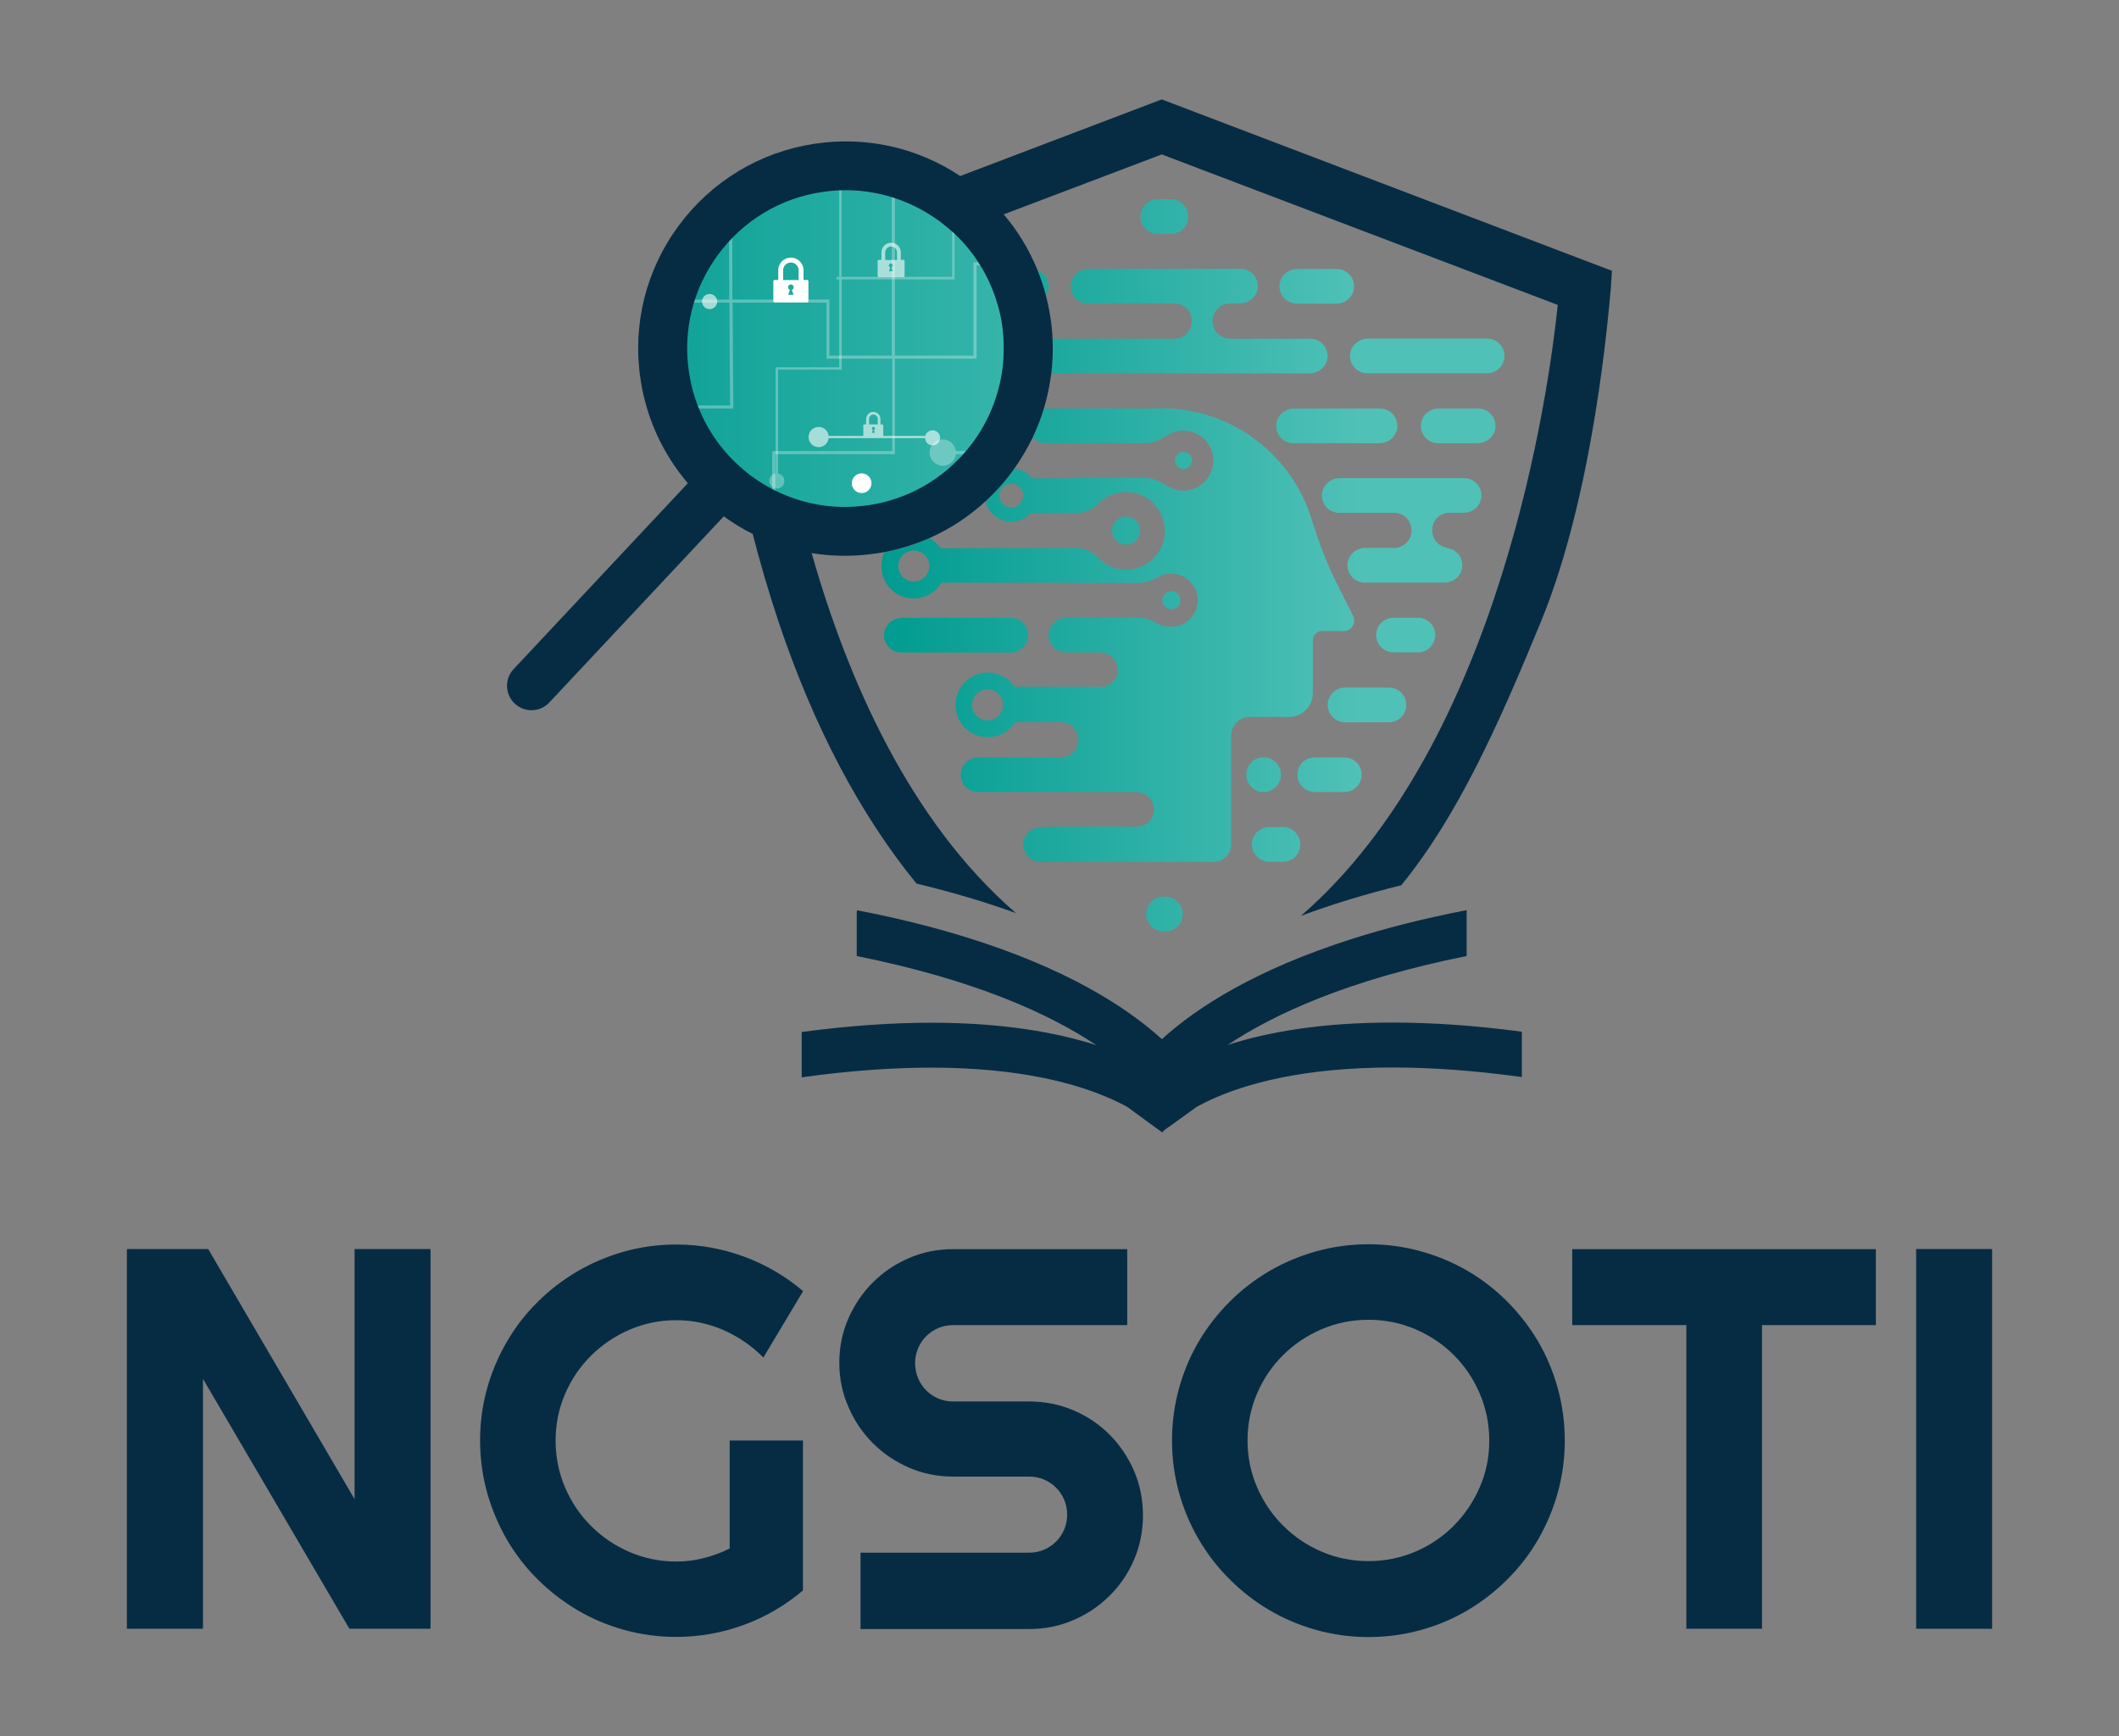 <?xml version="1.0" encoding="utf-8"?>
<!-- Generator: Adobe Illustrator 28.1.0, SVG Export Plug-In . SVG Version: 6.00 Build 0)  -->
<svg version="1.1" xmlns="http://www.w3.org/2000/svg" xmlns:xlink="http://www.w3.org/1999/xlink" x="0px" y="0px"
	 viewBox="0 0 1509.5 1236.8" style="enable-background:new 0 0 1509.5 1236.8;" xml:space="preserve">
<rect x="0" y="0" width="1509.5" height="1236.8" fill="#808080" stroke="none"/>
<style type="text/css">
	.st0{display:none;}
	.st1{display:inline;}
	.st2{fill:none;stroke:#010101;stroke-width:0.916;stroke-miterlimit:10;}
	.st3{fill:#231F20;}
	.st4{opacity:0.6;}
	.st5{opacity:0.3;}
	.st6{opacity:0.3;fill:#231F20;}
	.st7{fill:#FFFFFF;}
	.st8{opacity:0.3;fill:#FFFFFF;}
	.st9{fill:url(#SVGID_1_);}
	.st10{fill:none;}
	.st11{fill:url(#SVGID_00000027595103466793492290000003446842172087308201_);}
	.st12{fill:url(#SVGID_00000140703223305011895100000000674968231266741888_);}
	.st13{fill:url(#SVGID_00000140718550506006376950000014417405449779554193_);}
	.st14{fill:url(#SVGID_00000136389448073821236210000011319345950120913028_);}
	.st15{fill:url(#SVGID_00000092446227410103437170000016309696189941254030_);}
	.st16{fill:url(#SVGID_00000175280580959955862630000002390681996256892851_);}
	.st17{fill:url(#SVGID_00000020359123629437087990000016495378730581926539_);}
	.st18{fill:url(#SVGID_00000057837214637324526030000007665343382463221130_);}
	.st19{fill:url(#SVGID_00000010307357709662179830000004415615260211444379_);}
	.st20{fill:url(#SVGID_00000045583724214621797710000016629378980677869965_);}
	.st21{fill:url(#SVGID_00000124876887069954194090000004742835086887022752_);}
	.st22{fill:url(#SVGID_00000014611318206533352750000012996727171552060816_);}
	.st23{fill:url(#SVGID_00000123433113762054783400000008667742042664005504_);}
	.st24{fill:url(#SVGID_00000123414081888194346260000015437825544976948392_);}
	.st25{fill:url(#SVGID_00000177480780856250745680000013005238292135420842_);}
	.st26{fill:url(#SVGID_00000107588457529266380970000016147143822861790364_);}
	.st27{fill:url(#SVGID_00000112594924745796123700000005685454529858227895_);}
	.st28{fill:url(#SVGID_00000036250447456452368230000003328869143396209290_);}
	.st29{fill:url(#SVGID_00000057844414044016569730000005384673070289726908_);}
	.st30{fill:url(#SVGID_00000041973635204160328800000002893066490974080702_);}
	.st31{fill:url(#SVGID_00000115493356732773929100000015668223660076923319_);}
	.st32{fill:url(#SVGID_00000136383335455523187060000017505616885180319898_);}
	.st33{fill:url(#SVGID_00000113326073634390985100000018403461571763821227_);}
	.st34{fill:url(#SVGID_00000098919326133335330980000007115504905276661140_);}
	.st35{fill:url(#SVGID_00000021801392471517336080000017833039291558322338_);}
	.st36{fill:url(#SVGID_00000096017798388483204370000006662826493487121572_);}
	.st37{fill:url(#SVGID_00000160901748360939949750000016129494350175553152_);}
	.st38{fill:url(#SVGID_00000119806171539134886560000007655576316067064487_);}
	.st39{fill:url(#SVGID_00000011732168143369413560000013472148912296226458_);}
	.st40{fill:url(#SVGID_00000181072458927397348200000012343357245798760634_);}
	.st41{fill:url(#SVGID_00000140006322548706764040000017695324349149490062_);}
	.st42{fill:url(#SVGID_00000012471604497552807180000004931674037322139561_);}
	.st43{fill:url(#SVGID_00000078735393103604706710000008584104927414425985_);}
	.st44{fill:url(#SVGID_00000003100772693057995050000002862695674164005539_);}
	.st45{fill:url(#SVGID_00000121248213053863555620000000963667457921793682_);}
	.st46{fill:url(#SVGID_00000083798777722313617190000004831923884421914815_);}
	.st47{fill:url(#SVGID_00000176044440248808539940000012839470912975648158_);}
	.st48{fill:url(#SVGID_00000099649706007477942570000007457673061034173625_);}
	.st49{fill:url(#SVGID_00000116954305431024421420000015189085334752821933_);}
	.st50{fill:#062C44;}
	.st51{fill:url(#SVGID_00000181077638614593019690000005017538857081595572_);}
	.st52{fill:url(#SVGID_00000015356032942700119920000011270458759389163182_);}
	.st53{fill:url(#SVGID_00000077288511203318697050000006878246001360756911_);}
	.st54{fill:url(#SVGID_00000093858981961955864360000005006663905256388228_);}
	.st55{fill:url(#SVGID_00000007402148356944154660000014101498575949825972_);}
	.st56{fill:url(#SVGID_00000155117468117801883040000011141422855748058034_);}
	.st57{fill:url(#SVGID_00000049915775061979820820000000762468843851895693_);}
	.st58{fill:url(#SVGID_00000042719056144199448010000008699228112207086260_);}
	.st59{fill:url(#SVGID_00000164516178165350209250000016884686587657736608_);}
	.st60{fill:url(#SVGID_00000080191974706574668660000005243194685648311691_);}
	.st61{fill:url(#SVGID_00000183224293074554415010000008847241006272000896_);}
	.st62{fill:url(#SVGID_00000034069546634003329170000006682428123293619597_);}
	.st63{fill:url(#SVGID_00000017482257306315664520000013454540595075763114_);}
	.st64{fill:url(#SVGID_00000180336497857092799000000007710717737524948662_);}
	.st65{fill:url(#SVGID_00000044151136966202445530000012200853125326987393_);}
	.st66{fill:url(#SVGID_00000059303690162461517680000004349819204668958606_);}
	.st67{fill:url(#SVGID_00000081626373985659946310000017510463165566684347_);}
	.st68{fill:url(#SVGID_00000046299759198981276770000002004876761066300840_);}
	.st69{fill:url(#SVGID_00000016043553157523576660000012163415852813008809_);}
	.st70{fill:url(#SVGID_00000035523224279031698490000011508556232573603991_);}
	.st71{fill:url(#SVGID_00000075849532615597381860000009401595010776941754_);}
	.st72{fill:url(#SVGID_00000088837047582839051720000013490661860501310101_);}
	.st73{fill:url(#SVGID_00000167369321344206563970000007222622402200104097_);}
	.st74{fill:url(#SVGID_00000093146758988468763810000008311044767998292864_);}
	.st75{fill:url(#SVGID_00000061464460932775404440000017672166799234714019_);}
	.st76{fill:url(#SVGID_00000035524843624281135640000015774869167055702659_);}
	.st77{fill:url(#SVGID_00000031904067743915373050000001612243747527319725_);}
	.st78{fill:url(#SVGID_00000016061865193410219080000005323357854029998495_);}
	.st79{fill:url(#SVGID_00000138537041015972650320000011546006398896128422_);}
	.st80{fill:url(#SVGID_00000111152117541140192980000012719994665193175975_);}
	.st81{fill:url(#SVGID_00000026159707820715803510000015250556625046443917_);}
	.st82{fill:url(#SVGID_00000021090201836132542250000016106565813634263996_);}
	.st83{fill:url(#SVGID_00000047025160229382383550000002342514959129364372_);}
	.st84{fill:url(#SVGID_00000135676683685072143130000011965707477953968829_);}
	.st85{fill:url(#SVGID_00000013882482044033137870000008604340042720092815_);}
	.st86{fill:url(#SVGID_00000107569732436952863990000003231912833999894966_);}
	.st87{fill:url(#SVGID_00000097483482853182834670000002946893752085671056_);}
	.st88{fill:url(#SVGID_00000007416074443006082830000000280973497901940926_);}
	.st89{fill:url(#SVGID_00000072243588330747031980000017833590172889566380_);}
	.st90{fill:url(#SVGID_00000025424482887744221590000009454391244053939877_);}
	.st91{fill:url(#SVGID_00000135688086922123798120000000660300159622794682_);}
	.st92{fill:url(#SVGID_00000038386461310267379360000013893668120746455742_);}
	.st93{fill:url(#SVGID_00000167386482983690091750000005006724600078067354_);}
	.st94{fill:url(#SVGID_00000008828178545199637700000006285793227469570702_);}
	.st95{fill:url(#SVGID_00000019675118717439395230000017958039587635071114_);}
	.st96{fill:url(#SVGID_00000154420798825830459520000005065274416498943622_);}
	.st97{fill:url(#SVGID_00000162331554599967779370000010946823739033239943_);}
	.st98{fill:url(#SVGID_00000140697287842804219290000000406729240164303773_);}
	.st99{fill:url(#SVGID_00000174571934453045807200000012858972859962274193_);}
	.st100{fill:url(#SVGID_00000119835010494053520900000004920467737244989608_);}
	.st101{fill:url(#SVGID_00000073705609499404206180000010025226822250501781_);}
	.st102{fill:url(#SVGID_00000063609819011632443600000007122925362614054571_);}
	.st103{fill:url(#SVGID_00000154387868577045276690000010911216689444401326_);}
	.st104{fill:url(#SVGID_00000183228244867093174550000001055444216427388312_);}
	.st105{fill:url(#SVGID_00000024680381836424396370000000852789655910012596_);}
	.st106{fill:url(#SVGID_00000054979037331566323210000017395833626538995364_);}
	.st107{fill:url(#SVGID_00000181058700018562033050000016365571626665342893_);}
	.st108{fill:url(#SVGID_00000080172805666154918120000006123237092377983656_);}
	.st109{fill:url(#SVGID_00000023269512960035859280000017844717454960183684_);}
	.st110{fill:url(#SVGID_00000008109051191568461840000003742611739986015671_);}
	.st111{fill:url(#SVGID_00000100341398422693245300000011037250545953812649_);}
	.st112{fill:url(#SVGID_00000145052704687150876270000011200375490711563424_);}
	.st113{fill:url(#SVGID_00000177477585083724951420000015539520642439577755_);}
	.st114{fill:url(#SVGID_00000147199909192561106270000009183524246348154764_);}
	.st115{fill:url(#SVGID_00000024688473269137489120000014130379976997724300_);}
	.st116{fill:url(#SVGID_00000087412614977497177910000011850020621533203079_);}
	.st117{fill:url(#SVGID_00000043433541540135012360000006047928184886944440_);}
	.st118{fill:url(#SVGID_00000067237289235697407070000006491840063788339391_);}
	.st119{fill:url(#SVGID_00000166650733405172931520000015649304608027054252_);}
	.st120{fill:url(#SVGID_00000112590822541072383080000006158894804132440735_);}
	.st121{fill:url(#SVGID_00000169543049563262799940000002094558081154078873_);}
	.st122{fill:url(#SVGID_00000048477185028278521560000003622420050039951294_);}
	.st123{fill:url(#SVGID_00000138556111836835420580000005766039332037787801_);}
	.st124{fill:url(#SVGID_00000156568037956499944120000000700869298054250883_);}
	.st125{fill:url(#SVGID_00000139253960305365145360000015739830951319219106_);}
	.st126{fill:url(#SVGID_00000164474271941661237580000017824505586024866995_);}
	.st127{fill:url(#SVGID_00000014602517224211884890000012739402770284446636_);}
	.st128{fill:url(#SVGID_00000142882009717885553940000006280206040216614818_);}
	.st129{fill:url(#SVGID_00000058558900865586424910000000714689973945018005_);}
	.st130{fill:url(#SVGID_00000124155744318907054820000017020315251796158353_);}
	.st131{fill:url(#SVGID_00000062905152755393311000000002338919231192695197_);}
	.st132{fill:url(#SVGID_00000178195178881961501220000001291530455027834762_);}
	.st133{fill:url(#SVGID_00000052796205796791144890000018397515465398859689_);}
	.st134{fill:url(#SVGID_00000140694407029162498990000001941407341850825119_);}
	.st135{fill:url(#SVGID_00000072964798995876678300000013689464587307530374_);}
	.st136{fill:url(#SVGID_00000156582679383408638700000017589579469181805969_);}
	.st137{fill:url(#SVGID_00000080902014260877217010000008694075562246420100_);}
	.st138{fill:url(#SVGID_00000101065640093882279110000014061925553318950582_);}
	.st139{fill:url(#SVGID_00000087413703065374759370000002929220358562249908_);}
	.st140{fill:url(#SVGID_00000145736855481141284110000005215294353310516130_);}
	.st141{fill:url(#SVGID_00000113325855800882387320000004771041815089635740_);}
	.st142{fill:url(#SVGID_00000118386565355102507730000008696771658259141811_);}
	.st143{fill:url(#SVGID_00000145040127267284286840000008049341900337118353_);}
	.st144{fill:url(#SVGID_00000067195580820955336490000016740376642892311724_);}
	.st145{fill:url(#SVGID_00000168813120532919583900000016109974499735722926_);}
	.st146{fill:url(#SVGID_00000162348030677663432370000003406169529410885035_);}
	.st147{fill:url(#SVGID_00000160899730856532118120000010071467307288026261_);}
	.st148{fill:url(#SVGID_00000173158677728883181030000009641175382256754595_);}
	.st149{fill:url(#SVGID_00000062885785315445473110000000952377440852242853_);}
	.st150{fill:url(#SVGID_00000108294314319089333530000001996679740943686536_);}
	.st151{fill:url(#SVGID_00000126292195205565931670000017836096327593389443_);}
	.st152{fill:url(#SVGID_00000107566334368382568450000009123043721416100541_);}
	.st153{fill:url(#SVGID_00000179648058949205256700000011019336189231015057_);}
	.st154{fill:url(#SVGID_00000143578131417612182330000015951395649782717074_);}
	.st155{fill:url(#SVGID_00000081635334028063977970000000031924407810405787_);}
	.st156{fill:url(#SVGID_00000126308248501005086310000010014597914138996365_);}
	.st157{fill:url(#SVGID_00000026853774376234757250000002627364068915375777_);}
	.st158{fill:url(#SVGID_00000043421146641426559990000008487137349910348223_);}
	.st159{fill:url(#SVGID_00000090982448330951980210000002247800339267253170_);}
	.st160{fill:url(#SVGID_00000181056694957166787240000003303962999624588729_);}
	.st161{fill:url(#SVGID_00000156563665737407159460000009264461791931099288_);}
	.st162{fill:url(#SVGID_00000078755699985632426520000013111331111560101016_);}
	.st163{fill:url(#SVGID_00000095304869811338198400000016599643422195295383_);}
	.st164{fill:url(#SVGID_00000071522700521048427780000006963297928173829529_);}
	.st165{fill:url(#SVGID_00000115503845298337088190000012828297771833186179_);}
	.st166{fill:url(#SVGID_00000163042940302939419250000011923005939901741237_);}
	.st167{fill:url(#SVGID_00000023977400746170499800000018112945440398155684_);}
	.st168{fill:url(#SVGID_00000120530952135894409590000005383797311381593781_);}
	.st169{fill:url(#SVGID_00000003805048278426875520000015561309941432082087_);}
	.st170{fill:url(#SVGID_00000114036195736376739990000006486897461394068151_);}
</style>
<g id="Layer_1">
	<g>
		<g>
			<g>
				<path class="st50" d="M306.8,1160.2h-57.9l-104.3-178v178H90.4V889.7h57.9l104.3,178.2V889.7h54.1V1160.2z"/>
				<path class="st50" d="M572.1,1132.8c-12.6,10.7-26.6,18.9-42.1,24.6s-31.6,8.6-48.3,8.6c-12.8,0-25.2-1.7-37.1-5
					c-11.9-3.3-23-8-33.3-14.1c-10.3-6.1-19.7-13.4-28.3-21.9c-8.6-8.5-15.8-17.9-21.9-28.3c-6-10.4-10.7-21.5-14.1-33.5
					c-3.3-11.9-5-24.3-5-37.2c0-12.8,1.7-25.1,5-37c3.3-11.8,8-22.9,14.1-33.3c6-10.4,13.3-19.8,21.9-28.3
					c8.5-8.5,18-15.7,28.3-21.8c10.3-6,21.4-10.7,33.3-14.1c11.9-3.3,24.2-5,37.1-5c16.7,0,32.8,2.9,48.3,8.6
					c15.5,5.7,29.5,13.9,42.1,24.6L543.8,967c-8.2-8.3-17.6-14.8-28.3-19.5c-10.7-4.7-21.9-7.1-33.8-7.1c-11.8,0-22.9,2.3-33.3,6.8
					c-10.4,4.5-19.5,10.7-27.3,18.4c-7.8,7.7-14,16.8-18.5,27.2c-4.5,10.4-6.8,21.5-6.8,33.3c0,11.9,2.3,23.1,6.8,33.6
					c4.5,10.4,10.7,19.6,18.5,27.3c7.8,7.8,16.9,14,27.3,18.5c10.4,4.5,21.5,6.8,33.3,6.8c6.8,0,13.4-0.8,19.8-2.5
					c6.4-1.6,12.5-3.9,18.3-6.8v-76.9h52.2V1132.8z"/>
				<path class="st50" d="M597.9,970.8c0-11.2,2.1-21.7,6.4-31.5c4.3-9.8,10.1-18.4,17.4-25.7c7.4-7.4,15.9-13.2,25.7-17.4
					c9.8-4.3,20.3-6.4,31.5-6.4h124.1v54.1H679c-3.8,0-7.3,0.7-10.6,2.1c-3.3,1.4-6.1,3.3-8.6,5.8c-2.5,2.5-4.4,5.3-5.8,8.6
					c-1.4,3.3-2.1,6.8-2.1,10.6c0,3.8,0.7,7.3,2.1,10.7c1.4,3.3,3.3,6.2,5.8,8.7c2.5,2.5,5.3,4.4,8.6,5.8c3.3,1.4,6.8,2.1,10.6,2.1
					h54.1c11.2,0,21.7,2.1,31.6,6.3c9.9,4.2,18.5,10,25.8,17.4c7.4,7.4,13.1,16,17.4,25.8c4.2,9.9,6.3,20.4,6.3,31.6
					c0,11.2-2.1,21.7-6.3,31.5c-4.2,9.8-10,18.4-17.4,25.7c-7.4,7.4-16,13.2-25.8,17.4c-9.9,4.3-20.4,6.4-31.6,6.4H613V1106h120.1
					c3.8,0,7.3-0.7,10.6-2.1c3.3-1.4,6.1-3.3,8.6-5.8c2.5-2.5,4.4-5.3,5.8-8.6c1.4-3.3,2.1-6.8,2.1-10.6c0-3.8-0.7-7.3-2.1-10.6
					c-1.4-3.3-3.3-6.1-5.8-8.6c-2.5-2.5-5.3-4.4-8.6-5.8c-3.3-1.4-6.8-2.1-10.6-2.1H679c-11.2,0-21.7-2.1-31.5-6.4
					c-9.8-4.3-18.4-10.1-25.7-17.4c-7.4-7.4-13.2-16-17.4-25.8C600.1,992.5,597.9,982,597.9,970.8z"/>
				<path class="st50" d="M1114.7,1026.1c0,12.8-1.7,25.2-5,37.1c-3.3,11.9-8,23-14,33.4c-6,10.4-13.3,19.8-21.9,28.4
					c-8.6,8.6-18,15.9-28.3,22c-10.3,6.1-21.4,10.8-33.4,14.1c-11.9,3.3-24.3,5-37.2,5s-25.2-1.7-37.1-5c-11.9-3.3-23-8-33.4-14.1
					c-10.4-6.1-19.8-13.4-28.4-22c-8.6-8.5-15.9-18-22-28.4c-6.1-10.4-10.8-21.5-14.1-33.4c-3.3-11.9-5-24.2-5-37.1
					c0-12.8,1.7-25.2,5-37.2c3.3-11.9,8-23.1,14.1-33.4c6.1-10.3,13.4-19.7,22-28.3c8.5-8.5,18-15.8,28.4-21.9
					c10.4-6,21.5-10.7,33.4-14c11.9-3.3,24.2-5,37.1-5s25.2,1.7,37.2,5c11.9,3.3,23.1,8,33.4,14c10.3,6,19.7,13.3,28.3,21.9
					c8.5,8.6,15.8,18,21.9,28.3c6,10.3,10.7,21.4,14,33.4C1113,1000.9,1114.7,1013.3,1114.7,1026.1z M1060.9,1026.1
					c0-11.8-2.3-23-6.8-33.5c-4.5-10.5-10.7-19.6-18.4-27.3c-7.7-7.7-16.8-13.9-27.3-18.4c-10.5-4.5-21.7-6.8-33.5-6.8
					c-11.9,0-23.1,2.3-33.6,6.8c-10.4,4.5-19.6,10.7-27.3,18.4c-7.8,7.7-14,16.8-18.5,27.3c-4.5,10.5-6.8,21.7-6.8,33.5
					c0,11.8,2.3,22.9,6.8,33.3c4.5,10.4,10.7,19.5,18.5,27.3c7.8,7.8,16.9,14,27.3,18.5c10.4,4.5,21.6,6.8,33.6,6.8
					c11.8,0,23-2.3,33.5-6.8c10.5-4.5,19.6-10.7,27.3-18.5c7.7-7.8,13.9-16.9,18.4-27.3C1058.7,1049,1060.9,1037.9,1060.9,1026.1z"
					/>
				<path class="st50" d="M1255.2,1160.2h-53.9V943.9H1120v-54.1h216.3v54.1h-81.1V1160.2z"/>
				<path class="st50" d="M1419.1,1160.2H1365V889.7h54.1V1160.2z"/>
			</g>
		</g>
		<linearGradient id="SVGID_1_" gradientUnits="userSpaceOnUse" x1="371.927" y1="253.619" x2="889.371" y2="253.619">
			<stop  offset="4.753638e-04" style="stop-color:#009B90"/>
			<stop  offset="1" style="stop-color:#50C1B7"/>
		</linearGradient>
		<circle class="st9" cx="602.2" cy="253.6" r="124.5"/>
		<g>
			<g>
				<path class="st7" d="M613.8,337.2c-3.9,0-7,3.1-7,7c0,3.9,3.1,7,7,7c3.9,0,7-3.1,7-7C620.8,340.3,617.7,337.2,613.8,337.2z"/>
			</g>
			<g>
				<path class="st7" d="M574.9,199.4h-2.5v-7h0c0-4.9-4.1-8.9-9-8.9c-5,0-9,4-9,8.9h0v7h-2.5c-0.5,0-1,0.5-1,1v14c0,0.5,0.5,1,1,1
					h23c0.6,0,1-0.5,1-1v-14C575.9,199.9,575.5,199.4,574.9,199.4z M557.9,192.4C557.9,192.4,557.9,192.4,557.9,192.4
					c0-3,2.5-5.4,5.5-5.4s5.5,2.4,5.5,5.5c0,0,0,0,0,0v7h-11V192.4z M565.3,210h-3.8l1.2-3.5c-0.8-0.3-1.3-1-1.3-1.9
					c0-1.1,0.9-2,2-2c1.1,0,2,0.9,2,2c0,0.9-0.6,1.6-1.3,1.9L565.3,210z"/>
			</g>
		</g>
		<g class="st4">
			<g>
				<path class="st7" d="M659,312.2c0.2,2.8,2.5,5.1,5.3,5.1c3,0,5.4-2.4,5.4-5.4s-2.4-5.4-5.4-5.4c-2.5,0-4.5,1.7-5.2,4h-68.8
					c-0.4-3.6-3.4-6.4-7.1-6.4c-4,0-7.2,3.2-7.2,7.2c0,4,3.2,7.2,7.2,7.2c3.7,0,6.7-2.8,7.1-6.4H659z"/>
				<path class="st7" d="M505.5,209.4c-3,0-5.4,2.4-5.4,5.4c0,3,2.4,5.4,5.4,5.4c3,0,5.4-2.4,5.4-5.4
					C510.9,211.8,508.5,209.4,505.5,209.4z"/>
			</g>
			<g>
				<path class="st7" d="M628.6,302.3h-1.4v-3.9h0c0-2.8-2.3-5-5.1-5c-2.8,0-5,2.2-5.1,5h0v3.9h-1.4c-0.3,0-0.6,0.3-0.6,0.6v7.9
					c0,0.3,0.3,0.6,0.6,0.6h13c0.3,0,0.6-0.3,0.6-0.6v-7.9C629.2,302.6,629,302.3,628.6,302.3z M619.1,298.4
					C619.1,298.4,619.1,298.4,619.1,298.4c0-1.7,1.4-3.1,3.1-3.1c1.7,0,3.1,1.4,3.1,3.1c0,0,0,0,0,0v3.9h-6.2V298.4z M623.2,308.3
					h-2.1l0.7-2c-0.4-0.2-0.7-0.6-0.7-1.1c0-0.6,0.5-1.1,1.1-1.1c0.6,0,1.1,0.5,1.1,1.1c0,0.5-0.3,0.9-0.7,1.1L623.2,308.3z"/>
				<path class="st7" d="M643.6,185.1h-1.9v-5.4h0c0-3.8-3.1-6.8-6.9-6.8c-3.8,0-6.9,3.1-6.9,6.8h0v5.4H626c-0.4,0-0.8,0.3-0.8,0.8
					v10.7c0,0.4,0.3,0.8,0.8,0.8h17.6c0.4,0,0.8-0.3,0.8-0.8v-10.7C644.3,185.5,644,185.1,643.6,185.1z M630.6,179.8
					C630.6,179.8,630.6,179.8,630.6,179.8c0-2.3,1.9-4.2,4.2-4.2c2.3,0,4.2,1.9,4.2,4.2c0,0,0,0,0,0v5.4h-8.4V179.8z M636.2,193.2
					h-2.9l0.9-2.7c-0.6-0.2-1-0.8-1-1.4c0-0.8,0.7-1.5,1.5-1.5c0.8,0,1.5,0.7,1.5,1.5c0,0.7-0.4,1.2-1,1.4L636.2,193.2z"/>
			</g>
		</g>
		<g class="st5">
			<path class="st10" d="M678.2,197.2V155c-21-16.2-47.4-25.9-76-25.9c-0.9,0-1.8,0-2.7,0v68.1H678.2z"/>
			<path class="st10" d="M599.5,198.9v64.3h-45.3v74c2.6,0.4,4.5,2.6,4.5,5.3c0,3-2.4,5.4-5.4,5.4c-3,0-5.4-2.4-5.4-5.4
				c0-2.7,2-4.9,4.5-5.3v-75.7h45.3v-62.6h-2v-1.7h2v-68.1c-66.7,2.3-120.1,57.1-120.1,124.4c0,68.8,55.8,124.5,124.5,124.5
				s124.5-55.8,124.5-124.5c0-39.4-18.3-74.5-46.8-97.3v42.6H599.5z"/>
			<path class="st7" d="M678.2,197.2h-78.7v-68.1c-0.6,0-1.1,0-1.7,0.1v68.1h-2v1.7h2v62.6h-45.3v75.7c-2.6,0.4-4.5,2.6-4.5,5.3
				c0,3,2.4,5.4,5.4,5.4c3,0,5.4-2.4,5.4-5.4c0-2.7-2-4.9-4.5-5.3v-74h45.3v-64.3h80.4v-42.6c-0.6-0.4-1.1-0.9-1.7-1.3V197.2z"/>
		</g>
		<g>
			<path class="st8" d="M637.5,323.5v-68h58.2v-66.5h12.9c-0.5-0.7-0.9-1.5-1.4-2.2h-13.7v66.5h-56V134.6h-2.2v118.7h-44.5v-39.9
				h-69.1c-0.1-19.7-0.1-39.1-0.1-54.5c-0.7,0.6-1.5,1.3-2.2,1.9c0,15.2,0,33.9,0.1,52.6h-35c-0.3,0.7-0.5,1.5-0.7,2.2h35.8
				c0.1,29,0.4,57.6,0.5,73.2h-37.2c0.2,0.7,0.4,1.5,0.7,2.2h38.8l0-1.1c-0.2-17.4-0.4-45.9-0.5-74.3h66.9v39.9h46.8v65.8h-85.5
				v45.3c0.7,0.3,1.5,0.7,2.2,1v-44.1H637.5z"/>
			<path class="st8" d="M680.9,321.3c-0.6-4.7-4.5-8.3-9.3-8.3c-5.2,0-9.4,4.2-9.4,9.4c0,5.2,4.2,9.4,9.4,9.4c4.8,0,8.8-3.6,9.3-8.3
				h24.5c0.5-0.7,1-1.5,1.5-2.2H680.9z"/>
		</g>
		<g>
			<path class="st10" d="M690.7,333.1v-77.6h-50.6c-0.4,2.6-2.6,4.5-5.3,4.5c-3,0-5.4-2.4-5.4-5.4c0-3,2.4-5.4,5.4-5.4
				c2.7,0,4.9,2,5.3,4.5h52.3v81H655v31.6c42.4-19.9,71.8-62.9,71.8-112.8c0-68.8-55.8-124.5-124.5-124.5s-124.5,55.8-124.5,124.5
				c0,11.6,1.6,22.9,4.6,33.6V276h22.3v-55.8h0.8h0.9v57.5H484v15.1c16.4,49.6,63.1,85.4,118.2,85.4c3.5,0,7-0.2,10.5-0.4v-26.5h1.1
				h1.1v26.3c13.6-1.4,26.5-4.9,38.4-10.3v-34.1H690.7z"/>
			<path class="st10" d="M613.8,351.2h-1.1v26.5c0.7-0.1,1.5-0.1,2.2-0.2v-26.3H613.8z"/>
			<path class="st10" d="M506.3,277.7v-57.5h-0.9h-0.8V276h-22.3v11.2c0.5,1.9,1.1,3.7,1.7,5.6v-15.1H506.3z"/>
			<path class="st10" d="M655,334.8h37.4v-81h-52.3c-0.4-2.6-2.6-4.5-5.3-4.5c-3,0-5.4,2.4-5.4,5.4c0,3,2.4,5.4,5.4,5.4
				c2.7,0,4.9-2,5.3-4.5h50.6v77.6h-37.4v34.1c0.6-0.3,1.1-0.5,1.7-0.8V334.8z"/>
		</g>
		<g>
			
				<linearGradient id="SVGID_00000139261416048970513520000015868534258790887837_" gradientUnits="userSpaceOnUse" x1="625.457" y1="303.308" x2="968.864" y2="303.308">
				<stop  offset="4.753638e-04" style="stop-color:#009B90"/>
				<stop  offset="1" style="stop-color:#50C1B7"/>
			</linearGradient>
			<path style="fill:url(#SVGID_00000139261416048970513520000015868534258790887837_);" d="M909.1,302.5
				c-0.5,7.2,5.2,13.2,12.3,13.2h61.3c6.6,0,12.3-5,12.7-11.5c0.5-7.2-5.2-13.2-12.3-13.2h-61.3C915.3,291,909.5,295.9,909.1,302.5z
				"/>
			
				<linearGradient id="SVGID_00000112624968399692915590000003252699781843865226_" gradientUnits="userSpaceOnUse" x1="625.457" y1="253.619" x2="968.864" y2="253.619">
				<stop  offset="4.753638e-04" style="stop-color:#009B90"/>
				<stop  offset="1" style="stop-color:#50C1B7"/>
			</linearGradient>
			<path style="fill:url(#SVGID_00000112624968399692915590000003252699781843865226_);" d="M1071.7,254.4
				c0.5-7.2-5.2-13.2-12.3-13.2h-85c-6.6,0-12.3,5-12.7,11.5c-0.5,7.2,5.2,13.2,12.3,13.2h85C1065.6,266,1071.3,261,1071.7,254.4z"
				/>
			
				<linearGradient id="SVGID_00000025434258227709792130000006851709250235954347_" gradientUnits="userSpaceOnUse" x1="625.457" y1="303.308" x2="968.864" y2="303.308">
				<stop  offset="4.753638e-04" style="stop-color:#009B90"/>
				<stop  offset="1" style="stop-color:#50C1B7"/>
			</linearGradient>
			<path style="fill:url(#SVGID_00000025434258227709792130000006851709250235954347_);" d="M1024.9,291c-6.6,0-12.3,5-12.7,11.5
				c-0.5,7.2,5.2,13.2,12.3,13.2h28.1c6.6,0,12.3-5,12.7-11.5c0.5-7.2-5.2-13.2-12.3-13.2H1024.9z"/>
			
				<linearGradient id="SVGID_00000158019358020127832550000012633276535968210600_" gradientUnits="userSpaceOnUse" x1="625.457" y1="203.93" x2="968.864" y2="203.93">
				<stop  offset="4.753638e-04" style="stop-color:#009B90"/>
				<stop  offset="1" style="stop-color:#50C1B7"/>
			</linearGradient>
			<path style="fill:url(#SVGID_00000158019358020127832550000012633276535968210600_);" d="M952.3,191.6h-28.1
				c-6.6,0-12.3,5-12.7,11.5c-0.5,7.2,5.2,13.2,12.3,13.2h28.1c6.6,0,12.3-5,12.7-11.5C965.1,197.6,959.4,191.6,952.3,191.6z"/>
			
				<linearGradient id="SVGID_00000000216042451070959580000000735676489936053397_" gradientUnits="userSpaceOnUse" x1="625.457" y1="201.492" x2="968.864" y2="201.492">
				<stop  offset="4.753638e-04" style="stop-color:#009B90"/>
				<stop  offset="1" style="stop-color:#50C1B7"/>
			</linearGradient>
			<path style="fill:url(#SVGID_00000000216042451070959580000000735676489936053397_);" d="M747,204.8c0.4-5.7-3.2-10.7-8.2-12.5
				c2.4,6,4.5,12.1,6.1,18.4C746.1,209,746.9,207,747,204.8z"/>
			
				<linearGradient id="SVGID_00000173150876096716882210000005017222208888598683_" gradientUnits="userSpaceOnUse" x1="625.457" y1="551.753" x2="968.864" y2="551.753">
				<stop  offset="4.753638e-04" style="stop-color:#009B90"/>
				<stop  offset="1" style="stop-color:#50C1B7"/>
			</linearGradient>
			<path style="fill:url(#SVGID_00000173150876096716882210000005017222208888598683_);" d="M900.1,539.4c-6.8,0-12.3,5.5-12.3,12.4
				c0,6.8,5.5,12.4,12.3,12.4c6.8,0,12.4-5.5,12.4-12.4C912.5,544.9,906.9,539.4,900.1,539.4z"/>
			
				<linearGradient id="SVGID_00000134217164423651583150000008803405604002273675_" gradientUnits="userSpaceOnUse" x1="625.457" y1="377.841" x2="968.864" y2="377.841">
				<stop  offset="4.753638e-04" style="stop-color:#009B90"/>
				<stop  offset="1" style="stop-color:#50C1B7"/>
			</linearGradient>
			<path style="fill:url(#SVGID_00000134217164423651583150000008803405604002273675_);" d="M993.2,390.3h-20.6
				c-6.6,0-12.3,5-12.7,11.5c-0.5,7.2,5.2,13.2,12.3,13.2h56.8c6.6,0,12.3-5,12.7-11.5c0.5-7.2-5.2-13.2-12.3-13.2h3.3
				c-6.8,0-12.4-5.5-12.4-12.4v-0.5c0-6.7,5.4-12.1,12.1-12.1c0.1,0,10.4,0,10.6,0c6.4-0.2,11.9-5.1,12.3-11.5
				c0.5-7.2-5.2-13.2-12.3-13.2h-88.6c-6.6,0-12.3,5-12.7,11.5c-0.5,7.2,5.2,13.2,12.3,13.2h39.2c6.8,0,12.3,5.5,12.3,12.4v0.3
				C1005.5,384.8,1000,390.3,993.2,390.3z"/>
			
				<linearGradient id="SVGID_00000182511639542039040780000007197873946281904779_" gradientUnits="userSpaceOnUse" x1="625.457" y1="452.375" x2="968.864" y2="452.375">
				<stop  offset="4.753638e-04" style="stop-color:#009B90"/>
				<stop  offset="1" style="stop-color:#50C1B7"/>
			</linearGradient>
			<path style="fill:url(#SVGID_00000182511639542039040780000007197873946281904779_);" d="M992.7,440c-6.8,0-12.4,5.5-12.4,12.3
				c0,6.8,5.5,12.4,12.4,12.4h17.4c6.8,0,12.3-5.5,12.3-12.4c0-6.8-5.5-12.3-12.3-12.3H992.7z"/>
			
				<linearGradient id="SVGID_00000007424316168068195030000014192173917948044416_" gradientUnits="userSpaceOnUse" x1="625.457" y1="154.24" x2="968.864" y2="154.24">
				<stop  offset="4.753638e-04" style="stop-color:#009B90"/>
				<stop  offset="1" style="stop-color:#50C1B7"/>
			</linearGradient>
			<path style="fill:url(#SVGID_00000007424316168068195030000014192173917948044416_);" d="M824.8,141.9c-6.8,0-12.4,5.5-12.4,12.4
				c0,6.8,5.5,12.3,12.4,12.3h9.3c6.8,0,12.4-5.5,12.4-12.3c0-6.8-5.5-12.4-12.4-12.4H824.8z"/>
			
				<linearGradient id="SVGID_00000178190572307931544030000008884817522901060286_" gradientUnits="userSpaceOnUse" x1="625.457" y1="328.021" x2="968.864" y2="328.021">
				<stop  offset="4.753638e-04" style="stop-color:#009B90"/>
				<stop  offset="1" style="stop-color:#50C1B7"/>
			</linearGradient>
			<path style="fill:url(#SVGID_00000178190572307931544030000008884817522901060286_);" d="M847.4,332.3c2.4-2.4,2.4-6.2,0-8.6
				c-2.4-2.4-6.2-2.4-8.6,0c-2.4,2.4-2.4,6.2,0,8.6C841.2,334.7,845,334.7,847.4,332.3z"/>
			
				<linearGradient id="SVGID_00000073710909573982617310000017545615294958906805_" gradientUnits="userSpaceOnUse" x1="625.457" y1="427.53" x2="968.864" y2="427.53">
				<stop  offset="4.753638e-04" style="stop-color:#009B90"/>
				<stop  offset="1" style="stop-color:#50C1B7"/>
			</linearGradient>
			<path style="fill:url(#SVGID_00000073710909573982617310000017545615294958906805_);" d="M839,432.1c2.5-2.5,2.5-6.6,0-9.1
				c-2.5-2.5-6.6-2.5-9.1,0c-2.5,2.5-2.5,6.6,0,9.1C832.4,434.6,836.5,434.6,839,432.1z"/>
			
				<linearGradient id="SVGID_00000029759365219425134410000006632809270932820369_" gradientUnits="userSpaceOnUse" x1="625.457" y1="377.985" x2="968.864" y2="377.985">
				<stop  offset="4.753638e-04" style="stop-color:#009B90"/>
				<stop  offset="1" style="stop-color:#50C1B7"/>
			</linearGradient>
			<path style="fill:url(#SVGID_00000029759365219425134410000006632809270932820369_);" d="M809.2,385c3.9-3.9,3.9-10.2,0-14.1
				c-3.9-3.9-10.2-3.9-14.1,0c-3.9,3.9-3.9,10.2,0,14.1C799,388.9,805.3,388.9,809.2,385z"/>
			
				<linearGradient id="SVGID_00000065068885953801368740000001414288993431666860_" gradientUnits="userSpaceOnUse" x1="625.457" y1="452.375" x2="968.864" y2="452.375">
				<stop  offset="4.753638e-04" style="stop-color:#009B90"/>
				<stop  offset="1" style="stop-color:#50C1B7"/>
			</linearGradient>
			<path style="fill:url(#SVGID_00000065068885953801368740000001414288993431666860_);" d="M732.5,452.4c0-6.8-5.5-12.3-12.4-12.3
				h-34.4c0,0,0,0,0,0h-42.9c-6.5,0-12.3,4.6-13,11.1c-0.7,7.4,5,13.6,12.3,13.6h78.1C726.9,464.7,732.5,459.2,732.5,452.4z"/>
			
				<linearGradient id="SVGID_00000124861704449728155980000009388635150089543323_" gradientUnits="userSpaceOnUse" x1="625.457" y1="651.132" x2="968.864" y2="651.132">
				<stop  offset="4.753638e-04" style="stop-color:#009B90"/>
				<stop  offset="1" style="stop-color:#50C1B7"/>
			</linearGradient>
			<path style="fill:url(#SVGID_00000124861704449728155980000009388635150089543323_);" d="M830.1,663.5c6.8,0,12.4-5.5,12.4-12.4
				c0-6.8-5.5-12.4-12.4-12.4h-1.2c-6.8,0-12.4,5.5-12.4,12.4c0,6.8,5.5,12.4,12.4,12.4H830.1z"/>
			
				<linearGradient id="SVGID_00000115491964772096614400000010495195466601810879_" gradientUnits="userSpaceOnUse" x1="625.457" y1="228.775" x2="968.864" y2="228.775">
				<stop  offset="4.753638e-04" style="stop-color:#009B90"/>
				<stop  offset="1" style="stop-color:#50C1B7"/>
			</linearGradient>
			<path style="fill:url(#SVGID_00000115491964772096614400000010495195466601810879_);" d="M748.8,266h20h163.9
				c6.5,0,12.3-4.6,13-11.1c0.7-7.4-5-13.6-12.3-13.6h-57.2c-6.8,0-12.4-5.5-12.4-12.4v-0.3c0-6.8,5.5-12.4,12.3-12.4h6.9
				c6.5,0,12.3-4.6,13-11.1c0.7-7.4-5-13.6-12.3-13.6h-108c-6.5,0-12.3,4.6-13,11.1c-0.7,7.4,5,13.6,12.3,13.6h61.6
				c6.8,0,12.4,5.5,12.4,12.4v0.3c0,6.8-5.5,12.4-12.4,12.4h-87.1C750.1,249.6,749.8,257.9,748.8,266z"/>
			
				<linearGradient id="SVGID_00000066485993079834720450000015762081097745302684_" gradientUnits="userSpaceOnUse" x1="625.457" y1="502.064" x2="968.864" y2="502.064">
				<stop  offset="4.753638e-04" style="stop-color:#009B90"/>
				<stop  offset="1" style="stop-color:#50C1B7"/>
			</linearGradient>
			<path style="fill:url(#SVGID_00000066485993079834720450000015762081097745302684_);" d="M945.8,502.1c0,6.8,5.5,12.4,12.4,12.4
				h31.2c6.8,0,12.4-5.5,12.4-12.4c0-6.8-5.5-12.3-12.4-12.3h-31.2C951.4,489.7,945.8,495.2,945.8,502.1z"/>
			
				<linearGradient id="SVGID_00000057856844971163361190000002565571798802830466_" gradientUnits="userSpaceOnUse" x1="625.457" y1="551.753" x2="968.864" y2="551.753">
				<stop  offset="4.753638e-04" style="stop-color:#009B90"/>
				<stop  offset="1" style="stop-color:#50C1B7"/>
			</linearGradient>
			<path style="fill:url(#SVGID_00000057856844971163361190000002565571798802830466_);" d="M924.2,551.8c0,6.8,5.5,12.4,12.4,12.4
				h21c6.8,0,12.4-5.5,12.4-12.4c0-6.8-5.5-12.3-12.4-12.3h-21C929.7,539.4,924.2,544.9,924.2,551.8z"/>
			
				<linearGradient id="SVGID_00000021095689942120282220000016070958587040703648_" gradientUnits="userSpaceOnUse" x1="625.457" y1="601.442" x2="968.864" y2="601.442">
				<stop  offset="4.753638e-04" style="stop-color:#009B90"/>
				<stop  offset="1" style="stop-color:#50C1B7"/>
			</linearGradient>
			<path style="fill:url(#SVGID_00000021095689942120282220000016070958587040703648_);" d="M913.9,589.1h-9.7
				c-6.8,0-12.4,5.5-12.4,12.4c0,6.8,5.5,12.4,12.4,12.4h9.7c6.8,0,12.4-5.5,12.4-12.4C926.3,594.6,920.7,589.1,913.9,589.1z"/>
			
				<linearGradient id="SVGID_00000183229476292510158900000005407988246262262407_" gradientUnits="userSpaceOnUse" x1="625.457" y1="452.284" x2="968.864" y2="452.284">
				<stop  offset="4.753638e-04" style="stop-color:#009B90"/>
				<stop  offset="1" style="stop-color:#50C1B7"/>
			</linearGradient>
			<path style="fill:url(#SVGID_00000183229476292510158900000005407988246262262407_);" d="M744.8,315.7h22.3c0,0,0,0,0,0h48
				c5.2,0,10.4-1.6,14.7-4.5c1.9-1.3,4-2.5,6.2-3.2c2.6-0.9,5.3-1.3,8-1.2c5.1,0.2,10.2,2.3,14.1,6.2c7.6,7.6,8.2,19.4,2.1,27.7
				c-0.6,0.9-1.3,1.7-2.1,2.5c-5.7,5.7-13.9,7.7-21.1,5.4c-3-1-5.6-2.3-7.6-3.7c-4.5-3-9.7-4.5-15.1-4.5h-48.9c0,0.1,0,0.2,0,0.3
				h-30.3c-0.4-0.5-0.8-1.1-1.3-1.6c-3.1-3.1-7-4.9-11.2-5.4c-6,8.5-12.9,16.3-20.6,23.4c0.8,3.2,2.4,6.3,5,8.9
				c3.6,3.6,8.3,5.6,13.4,5.6c5.1,0,9.8-2,13.4-5.6c0.2-0.2,0.3-0.3,0.4-0.5h32.4c5.8,0,11.4-2.3,15.5-6.4l0.5-0.5h0
				c10.8-10.8,28.3-10.8,39.1,0c2.1,2.1,3.8,4.4,5,6.9c5.3,10.4,3.7,23.5-5,32.2c-10.8,10.8-28.3,10.8-39.1,0h0
				c-0.2-0.2-0.3-0.3-0.5-0.5c-4.2-4.4-10-7-16.2-7h-4.9c0,0.1,0,0.2,0,0.3h-91c-0.8-1.2-1.7-2.3-2.8-3.4c-1.5-1.5-3.2-2.8-5-3.8
				c-10.1,4.5-20.8,7.9-32,10c-4.1,8.6-2.7,19.2,4.4,26.3c4.4,4.4,10.1,6.7,16.3,6.7c6.2,0,11.9-2.4,16.3-6.7
				c1.4-1.4,2.4-2.9,3.4-4.5h15h73.4c0,0,0,0.1,0,0.1h51.1c5.1,0,10.2-1.4,14.6-4c2.6-1.5,6.3-2.8,11.1-2.5
				c5.6,0.4,11.1,3.4,14.6,8.8c3.9,6.1,3.8,14.2-0.1,20.2c-3.7,5.6-9.5,8.6-15.4,8.7c-5,0.1-8.4-1-10.6-2.4
				c-4.2-2.5-8.8-4.1-13.7-4.1l-48.2,0c0,0,0,0.1,0.1,0.1h-2.5c-6.5,0-12.3,4.6-13,11.1c-0.7,7.4,5,13.6,12.3,13.6h15.7h8.2
				c6.5,0,12.3,4.6,13,11.1c0.7,6.5-3.7,12.1-9.7,13.4h-63.7c-0.8-1.2-1.7-2.3-2.8-3.4c-4.3-4.3-10.1-6.7-16.3-6.7
				s-11.9,2.4-16.3,6.7c-9,9-9,23.6,0,32.6c4.4,4.4,10.1,6.7,16.3,6.7s11.9-2.4,16.3-6.7c1.2-1.2,2.2-2.5,3.1-4c0.2,0,0.5,0,0.7,0
				h32c6.8,0,12.4,5.5,12.4,12.4v0.3c0,6.8-5.5,12.4-12.3,12.4h-58.5c-6.5,0-12.4,4.6-13,11.1c-0.7,7.4,5,13.6,12.3,13.6h87h25.3
				c6.5,0,12.3,4.6,13,11.1c0.7,7.4-5,13.6-12.3,13.6h-64.2v0.3l-3.5,0c-6.5,0-12.4,4.6-13,11.1c-0.7,7.4,5,13.6,12.3,13.6h123.4
				c6.8,0,12.3-5.5,12.3-12.4c0-0.1,0-0.3,0-0.4c0,0,0-0.1,0-0.1v-76.8c0-7.5,6-13.5,13.5-13.5h27.9c9.3,0,16.8-7.5,16.8-16.8v-37.7
				c0-3.7,3-6.7,6.7-6.7H957c2,0,3.9-0.6,5.3-2c2.5-2.3,3-5.9,1.6-8.8l-12.7-25.4c-7-14.1-12.3-28.9-17-43.9
				C919.3,321.3,872.9,288,821,291h-52.1h-24c-0.4,0-0.9,0-1.3,0.1c-2.1,7-4.8,13.9-7.9,20.5C737.8,314,741.1,315.7,744.8,315.7z
				 M726.4,359c-3.3,3.3-8.7,3.3-12,0c-3.3-3.3-3.3-8.7,0-12c3.3-3.3,8.7-3.3,12,0C729.8,350.3,729.8,355.7,726.4,359z M658.7,411
				c-4.3,4.3-11.3,4.3-15.6,0c-4.3-4.3-4.3-11.3,0-15.6c4.3-4.3,11.3-4.3,15.6,0C663.1,399.8,663.1,406.7,658.7,411z M711.3,509.9
				c-4.3,4.3-11.3,4.3-15.6,0c-4.3-4.3-4.3-11.3,0-15.6c4.3-4.3,11.3-4.3,15.6,0C715.6,498.6,715.6,505.6,711.3,509.9z"/>
		</g>
		<g>
			<g>
				<path class="st50" d="M827.6,70.8L684,125.4c-30.6-20.4-67.1-28.5-103.7-23c-39,5.9-73.3,26.6-96.8,58.3
					c-23.4,31.7-33.1,70.6-27.2,109.6c4.2,27.7,15.9,53.1,33.7,73.9L365.9,476.6c-6.6,7-6.2,18,0.8,24.6c3.4,3.1,7.6,4.7,11.9,4.7
					c4.6,0,9.3-1.8,12.7-5.5l124.3-132.6c6.6,4.8,13.4,9,20.6,12.5c5.1,20,11.2,40.8,18.2,62c25.2,75.2,58.3,137.9,98.5,187.1
					c25.4,6.1,49,13.1,70.8,21c-76-65.8-120.1-167-145.5-256.4c7.8,1.3,15.8,1.9,23.8,1.9c7.4,0,14.8-0.6,22.3-1.7c2-0.3,4-0.7,6-1
					c11.2-2.2,21.9-5.6,32-10c14.8-6.6,28.2-15.5,39.8-26.2c7.7-7.1,14.6-14.9,20.6-23.4c4.9-7,9.3-14.4,13-22.1
					c3.1-6.6,5.8-13.4,7.9-20.5c2.5-8.1,4.2-16.5,5.3-25.1c1-8.1,1.3-16.3,0.9-24.7c-0.2-4.9-0.7-9.9-1.5-14.9
					c-0.8-5.3-1.9-10.6-3.2-15.7c-1.6-6.3-3.7-12.4-6.1-18.4c-5.9-14.4-13.9-27.7-24-39.5L827.6,110l282.1,107.2
					c-6.3,60.7-40.7,312.1-183,435.2c22-8.2,45.8-15.5,71.5-21.8c40.2-49.3,69.2-114,99.6-188c38.2-92.8,48.2-222.2,49.6-236.2
					l0.9-13.5L827.6,70.8z M715,247.1c0,4.1-0.1,8.2-0.5,12.2c-1.1,11-3.8,21.7-7.9,31.7c-3.6,8.8-8.3,17.1-13.9,24.6
					c-9.7,13-22.2,24-36.8,31.9c-11.2,6-23.5,10.3-36.8,12.3c-5.5,0.8-11,1.2-16.5,1.3c-11.7,0.1-23.3-1.7-34.4-5.2
					c-11.7-3.7-22.8-9.3-32.9-16.8c-3.7-2.7-7.2-5.7-10.5-8.8c-18.3-17.2-30.2-39.9-34-65.2c-4.5-29.8,2.9-59.5,20.8-83.8
					c17.9-24.2,44.2-40.1,73.9-44.5c5.7-0.9,11.4-1.3,17-1.3c12.9,0,25.6,2.2,37.7,6.6c10.3,3.7,20,8.9,29.1,15.5
					c3.6,2.7,7.1,5.6,10.4,8.6c8.1,7.6,15,16.3,20.4,25.8c4.4,7.6,7.8,15.7,10.4,24.3c1.5,5,2.6,10.1,3.4,15.3
					C714.6,236.8,715,242,715,247.1z"/>
				<path class="st50" d="M874.6,744.3c33.3-22.2,86.4-46.5,170.2-63.3v-32.7c-31,6-58.3,13-82.3,20.7
					c-67.9,21.7-109.6,48.3-134.8,71.2c-25.8-23.4-68.8-50.7-139.5-72.6c-22.9-7.1-48.6-13.6-77.6-19.2l-0.3,1.7v30.9
					c84.1,16.9,137.4,41.2,170.7,63.5c-28.4-9.1-66.7-16-117.6-16c-27.1,0-57.7,2-92.3,6.6v31.9l0,0.4c35.1-4.9,65.7-6.9,92.3-6.9
					c63.8,0,104.9,11.6,129.9,23.1c3.5,1.6,6.6,3.2,9.5,4.7l14.5,10.6l9.9,7.2c0.1,0.2,0.2,0.3,0.3,0.3l0.1-0.1l0.4,0.3
					c0-0.1,0.5-0.6,1.3-1.5l9.1-6.5l14.1-10.2c2.9-1.6,6.2-3.2,9.7-4.9c25.1-11.6,66.2-23.1,130-23.1c26.5,0,57,2,91.9,6.8v-32.3
					c-34.4-4.6-65-6.5-91.9-6.5C941.3,728.3,903,735.2,874.6,744.3z"/>
			</g>
		</g>
	</g>
</g>
<g id="Layer_2">
</g>
</svg>
